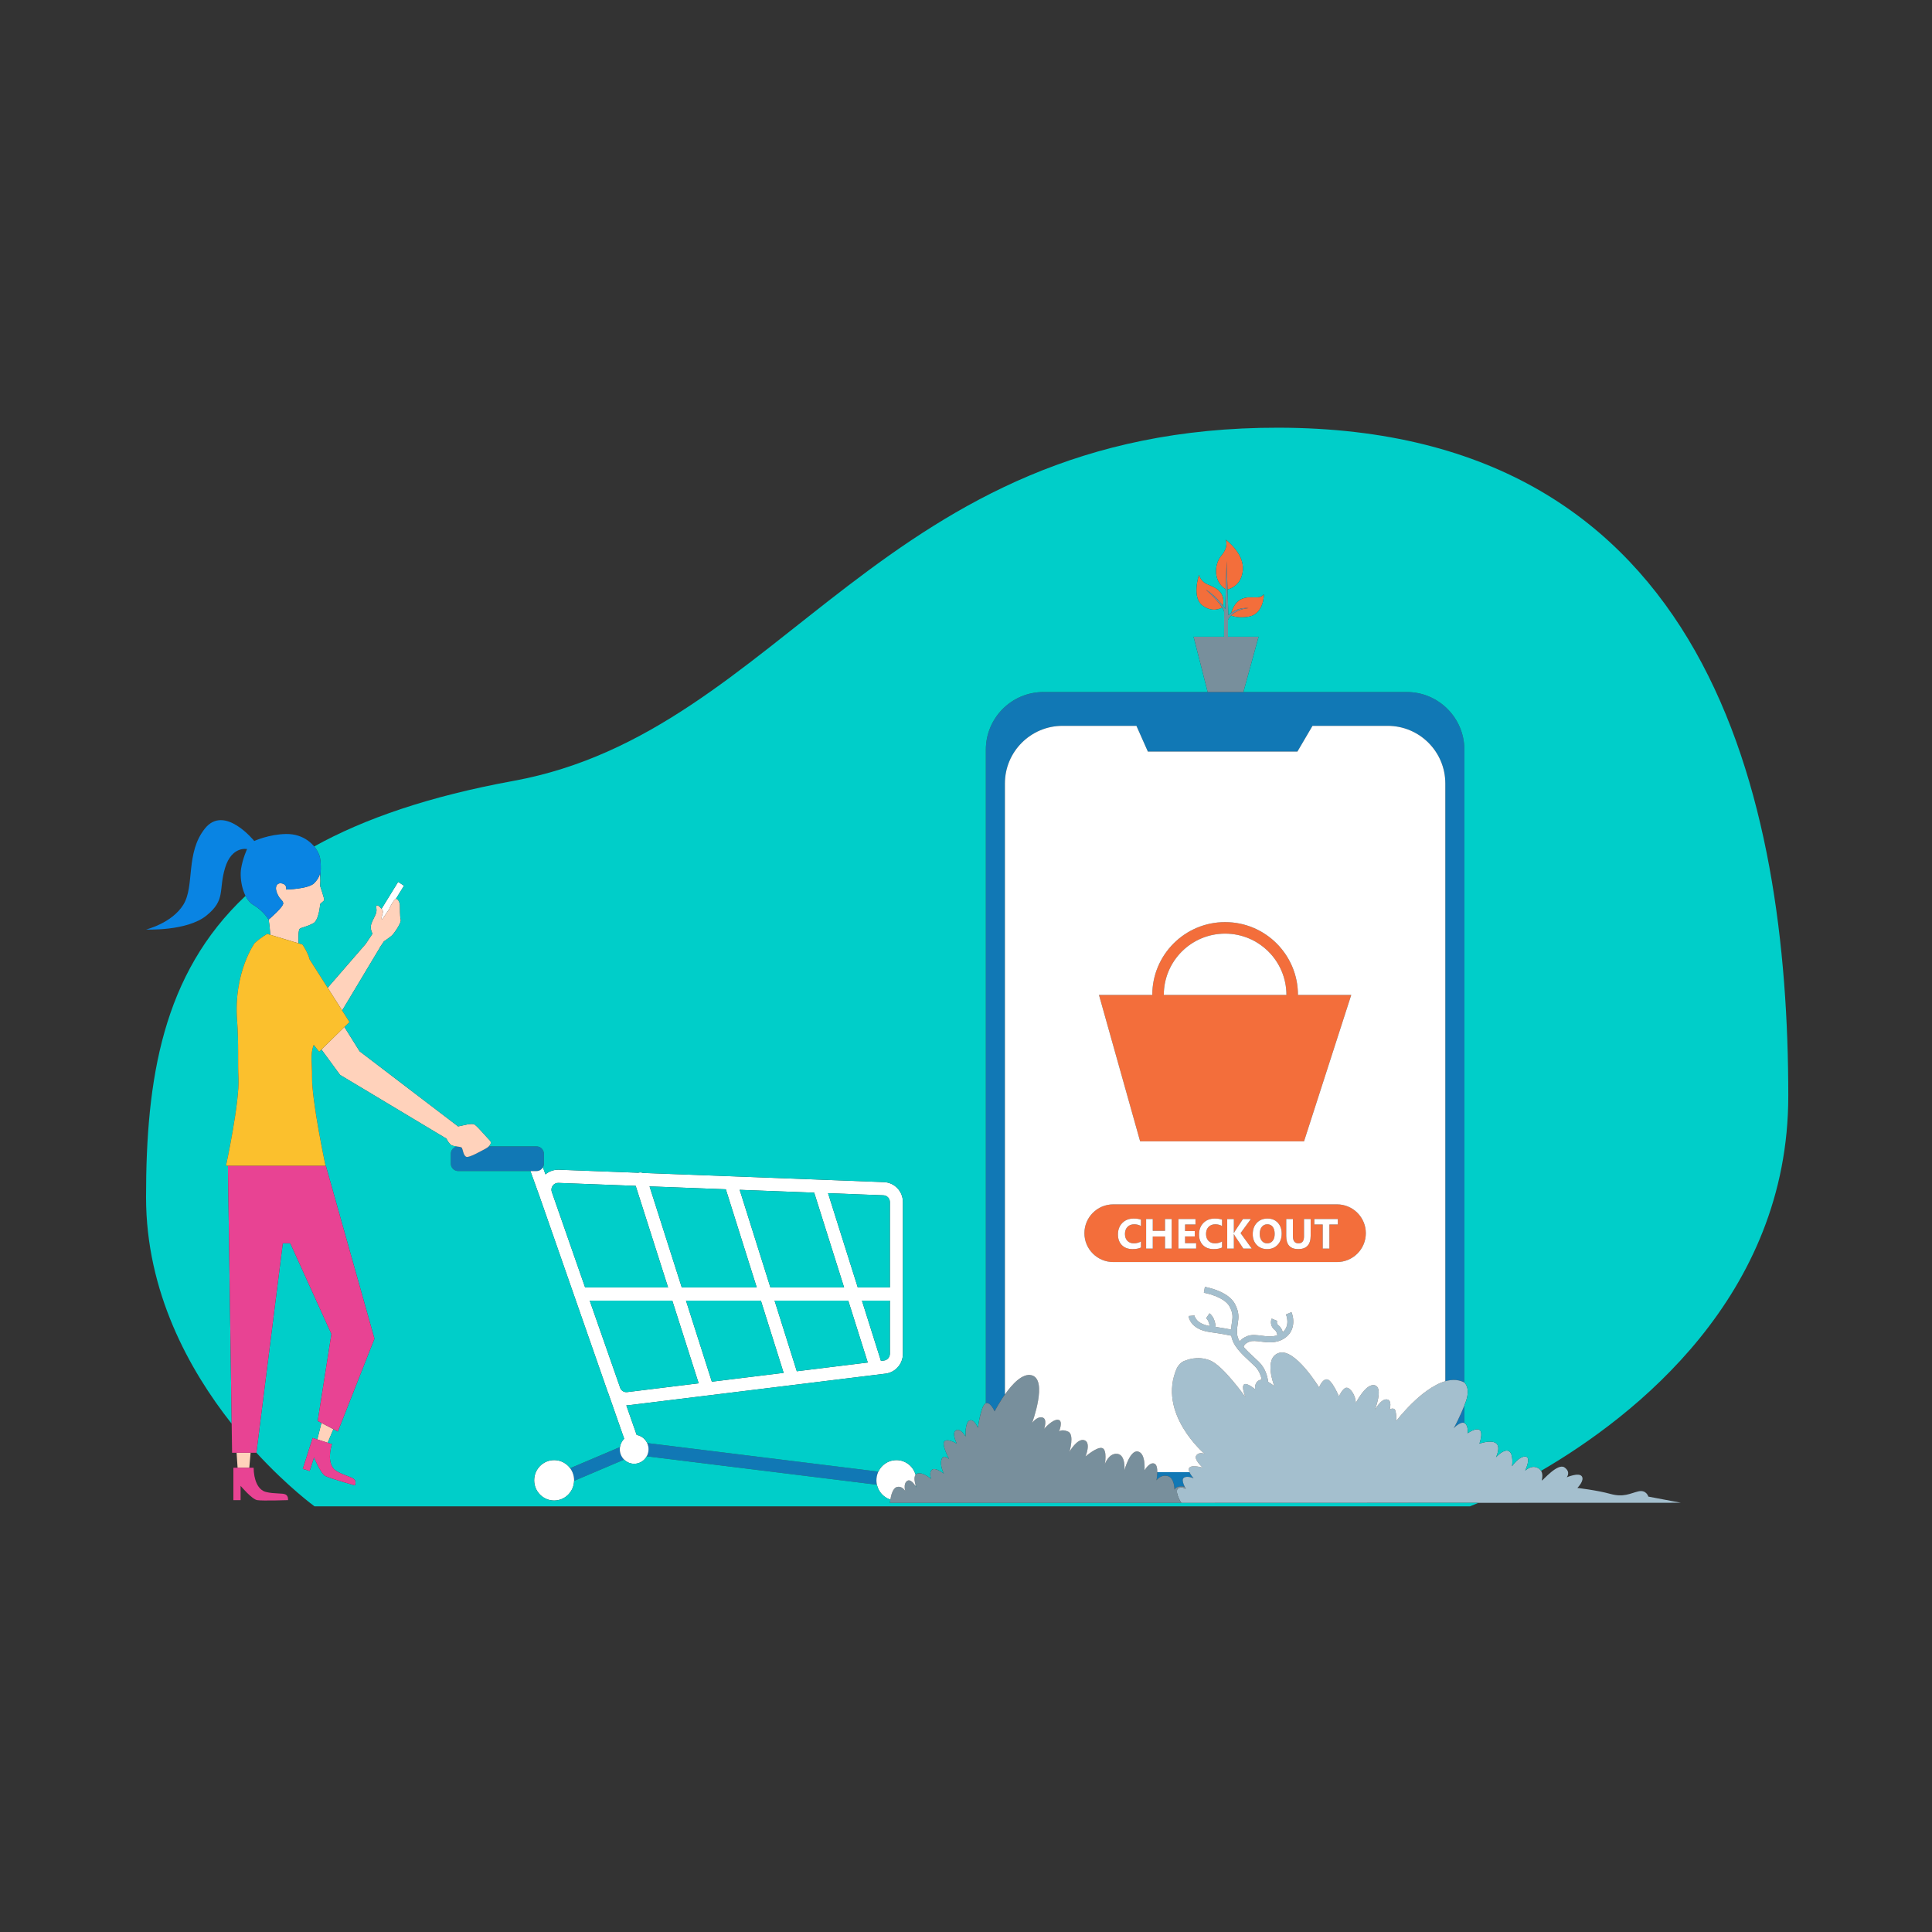 <svg version="1.1" id="Layer_1" xmlns="http://www.w3.org/2000/svg" xmlns:xlink="http://www.w3.org/1999/xlink" x="0px" y="0px" viewBox="0 0 595.28 595.28" enable-background="new 0 0 595.28 595.28" xml:space="preserve" width="595.28"  height="595.28" >
<rect x="0" y="0" width="595.28" height="595.28" fill="#333333" stroke="none"/>
<path id="color_x5F_10" fill="#1178B5" d="M191.339,448.32c0.23,0.535,0.56,1.014,0.966,1.416l-15.423,6.55
	c0.002-0.061,0.009-0.12,0.009-0.181c0-1.395-0.458-2.678-1.222-3.716l15.356-6.521c0,0,0,0,0,0
	c-0.014,0.098-0.027,0.197-0.035,0.297c-0.011,0.12-0.019,0.242-0.019,0.365c0,0.156,0.008,0.31,0.024,0.462
	c0.004,0.035,0.011,0.068,0.015,0.102c0.015,0.117,0.03,0.234,0.053,0.349c0.006,0.028,0.015,0.055,0.021,0.083
	c0.027,0.119,0.055,0.237,0.091,0.352c0.005,0.017,0.013,0.034,0.019,0.051c0.04,0.125,0.084,0.247,0.135,0.367
	C191.332,448.306,191.336,448.313,191.339,448.32z M165.299,353.213h-14.685c-0.272,0.259-0.618,0.509-1.045,0.735
	c-1.47,0.778-4.902,2.747-5.83,2.507s-1.12-2.17-1.395-2.73c-0.154-0.314-0.826-0.378-1.566-0.47
	c-1.072,0.195-1.887,1.14-1.887,2.283v2.966c0,1.284,1.028,2.324,2.295,2.324h24.112c1.267,0,2.295-1.041,2.295-2.324v-2.966
	C167.594,354.253,166.567,353.213,165.299,353.213z M199.409,444.629c0,0.001,0,0.001,0.001,0.002
	c0.061,0.132,0.115,0.269,0.164,0.408c0.012,0.035,0.023,0.071,0.034,0.107c0.034,0.107,0.065,0.215,0.091,0.325
	c0.011,0.045,0.021,0.091,0.031,0.137c0.022,0.107,0.04,0.216,0.054,0.326c0.006,0.045,0.013,0.088,0.018,0.133
	c0.016,0.153,0.026,0.307,0.026,0.465c0,0.181-0.014,0.359-0.034,0.534c-0.006,0.05-0.015,0.098-0.022,0.147
	c-0.02,0.131-0.044,0.259-0.075,0.386c-0.011,0.046-0.022,0.092-0.035,0.138c-0.04,0.147-0.088,0.291-0.142,0.431
	c-0.007,0.018-0.012,0.036-0.019,0.054c-0.068,0.169-0.145,0.332-0.232,0.489c0,0,0,0,0,0l70.928,8.761
	c-0.097-0.44-0.153-0.896-0.153-1.366c0-0.96,0.221-1.866,0.604-2.678L199.409,444.629z M381.94,463.083h51.49
	c0.31,0,0.618-0.008,0.924-0.024l-52.461,0.018C381.92,463.08,381.94,463.083,381.94,463.083z M433.43,213.224H321.525
	c-9.813,0-17.767,7.955-17.767,17.767v201.372c1.43-0.465,2.693,2.509,2.693,2.509s1.293-2.541,3.179-5.204V241.41
	c0-9.813,7.955-17.767,17.767-17.767h22.755l3.523,7.928h46.081l4.651-7.928h23.151c9.813,0,17.768,7.955,17.768,17.767v184.166
	c1.991-0.568,3.968-0.573,5.783,0.342c0,0,0.034,0.024,0.089,0.072V230.991C451.197,221.178,443.243,213.224,433.43,213.224z
	 M356.581,453.601c-0.013,1.274-0.254,2.52-0.254,2.52s1.091-1.766,3.325-1.351c2.234,0.416,2.234,4.208,2.234,4.208
	s0.416-1.091,2.338-0.987c0.292,0.016,0.566,0.075,0.83,0.16c-0.381-0.787-0.91-2.118-0.441-2.665c0.686-0.8,2.401-0.343,3.163,0
	c0,0-0.87-0.951-1.28-1.885H356.581z M451.197,438.467v-5.424c-1.641,4.143-3.29,7.022-3.29,7.022S449.969,437.887,451.197,438.467z
	"></path>
<path id="color_x5F_9" fill="#F36E3B" d="M369.417,177.141c0,0,0.543,1.746,2.004,2.581c1.709,0.977,6.407,1.772,5.388,6.931
	c-1.027-1.352-3.053-3.756-5.262-4.948c0,0,3.544,3.08,5.034,5.483c-0.569,0.347-2.974,1.562-5.952-0.515
	C367.038,184.168,369.417,177.141,369.417,177.141z M379.338,188.843c2.645-1.9,5.358-1.46,5.358-1.46
	c-2.786,0.214-4.457,1.352-5.38,2.29c0.559,0.213,2.605,0.871,5.443,0.34c4.782-0.895,4.669-6.944,4.669-6.944
	c-1.559,1.976-4.063,0.139-6.958,1.531C380.522,185.536,379.668,187.688,379.338,188.843z M377.687,181.584l0.247-8.73l0.285,8.783
	c1.044-0.259,4.304-1.423,4.724-5.903c0.501-5.344-5.302-9.477-5.302-9.477s1.043,2.051-1.211,4.759
	C373.688,174.313,374.17,179.533,377.687,181.584z M390.494,377.217c-0.719,0-1.29,0.27-1.713,0.809
	c-0.423,0.539-0.635,1.254-0.635,2.142c0,0.901,0.212,1.614,0.635,2.139c0.423,0.525,0.977,0.787,1.663,0.787
	c0.706,0,1.267-0.254,1.682-0.765c0.415-0.51,0.622-1.217,0.622-2.122c0-0.944-0.201-1.678-0.603-2.202
	C391.742,377.479,391.192,377.217,390.494,377.217z M420.834,379.971c0,4.907-3.978,8.884-8.884,8.884h-68.943
	c-4.907,0-8.884-3.978-8.884-8.884c0-4.907,3.978-8.884,8.884-8.884h68.943C416.856,371.087,420.834,375.064,420.834,379.971z
	 M351.552,375.789c-0.609-0.225-1.358-0.337-2.247-0.337c-1.434,0-2.601,0.453-3.5,1.358c-0.899,0.905-1.349,2.086-1.349,3.541
	c0,1.367,0.4,2.46,1.199,3.281c0.8,0.821,1.898,1.232,3.294,1.232c1.07,0,1.938-0.161,2.602-0.483v-1.872
	c-0.664,0.39-1.396,0.584-2.196,0.584c-0.837,0-1.504-0.261-1.999-0.784c-0.495-0.522-0.743-1.224-0.743-2.104
	c0-0.918,0.262-1.646,0.787-2.183c0.525-0.538,1.214-0.806,2.069-0.806c0.779,0,1.472,0.182,2.082,0.546V375.789z M361.015,375.605
	h-2.056v3.63h-3.77v-3.63h-2.05v9.101h2.05V381h3.77v3.706h2.056V375.605z M368.554,383.043h-3.408v-2.082h2.977v-1.663h-2.977
	v-2.024h3.199v-1.669h-5.249v9.101h5.458V383.043z M376.538,375.789c-0.609-0.225-1.358-0.337-2.247-0.337
	c-1.434,0-2.601,0.453-3.5,1.358c-0.899,0.905-1.349,2.086-1.349,3.541c0,1.367,0.4,2.46,1.199,3.281
	c0.8,0.821,1.898,1.232,3.294,1.232c1.07,0,1.938-0.161,2.602-0.483v-1.872c-0.664,0.39-1.396,0.584-2.196,0.584
	c-0.837,0-1.504-0.261-1.999-0.784c-0.495-0.522-0.743-1.224-0.743-2.104c0-0.918,0.262-1.646,0.787-2.183
	c0.525-0.538,1.214-0.806,2.069-0.806c0.779,0,1.472,0.182,2.082,0.546V375.789z M385.69,384.706l-3.446-4.76l3.173-4.341h-2.443
	l-2.513,3.796c-0.118,0.22-0.203,0.389-0.254,0.508h-0.032v-4.303h-2.05v9.101h2.05v-4.455h0.032
	c0.11,0.258,0.191,0.425,0.242,0.501l2.653,3.954H385.69z M394.905,380.092c0-1.392-0.401-2.513-1.203-3.364
	c-0.802-0.85-1.852-1.276-3.151-1.276c-1.375,0-2.479,0.444-3.313,1.333s-1.251,2.052-1.251,3.49c0,1.363,0.41,2.468,1.232,3.316
	c0.821,0.848,1.883,1.272,3.185,1.272c1.337,0,2.421-0.438,3.252-1.314C394.489,382.675,394.905,381.522,394.905,380.092z
	 M403.834,375.605h-2.05v5.357c0,1.422-0.565,2.132-1.694,2.132c-1.151,0-1.726-0.736-1.726-2.208v-5.28h-2.057v5.255
	c0,2.67,1.235,4.005,3.707,4.005c2.547,0,3.82-1.367,3.82-4.1V375.605z M412.205,375.605h-7.235v1.669h2.583v7.431h2.056v-7.431
	h2.595V375.605z M351.293,351.656l-12.677-45.096h16.417c0-12.396,10.049-22.444,22.444-22.444
	c12.395,0,22.444,10.049,22.444,22.444h16.417l-14.547,45.096H351.293z M358.584,306.56h37.787c0-10.435-8.459-18.894-18.894-18.894
	S358.584,296.125,358.584,306.56z"></path>
<path id="color_x5F_8" fill="#A4BFCE" d="M507.883,461.126c0,0-0.61-2.21-3.125-1.6c-2.515,0.61-4.496,1.905-8.611,0.762
	c-4.115-1.143-10.136-1.829-10.136-1.829s2.286-2.286,1.372-3.582s-4.649,0.305-4.649,0.305s1.372-1.6-0.686-3.048
	c-2.058-1.448-6.706,4.039-6.935,4.039c-0.229,0,0.914-2.591-1.143-3.81c-2.058-1.219-4.039,0.762-4.039,0.762s2.058-4.344,0-4.344
	c-2.058,0-4.039,2.972-4.039,2.972s0.533-3.81-0.991-4.649c-1.524-0.838-3.963,1.905-3.963,1.905s1.6-3.201,0-4.344
	c-1.6-1.143-5.106,0.152-5.106,0.152s1.296-3.582,0-4.268s-3.592,1.067-3.592,1.067s0.239-2.439-0.981-3.125
	c-1.219-0.686-3.353,1.573-3.353,1.573s1.905-3.325,3.658-7.974c1.753-4.649-0.457-6.173-0.457-6.173
	c-8.611-4.344-20.881,11.888-20.881,11.888s0.076-3.277-0.61-3.658c-0.686-0.381-1.448,0.152-1.448,0.152s0.914-2.972-0.914-3.125
	c-1.829-0.152-3.658,3.277-3.658,3.277s2.743-6.859,0-7.621c-2.743-0.762-5.868,5.487-5.868,5.487c0-2.515-1.829-4.953-2.972-4.725
	c-1.143,0.229-2.21,2.667-2.21,2.667s-2.21-5.258-3.734-5.258c-1.524,0-2.362,2.515-2.362,2.515s-7.392-12.193-12.346-10.669
	c-4.953,1.524-1.448,10.288-1.448,10.288s-0.86-0.767-1.913-1.356c-0.209-1.697-0.866-4.215-2.86-6.158
	c-0.502-0.489-1.03-0.979-1.562-1.471c-1.106-1.025-2.228-2.066-3.144-3.141c0.064-0.353,0.38-1.11,1.864-1.646
	c0.901-0.325,2.072-0.172,3.429,0.005c2.125,0.277,4.77,0.623,7.277-1.014c3.46-2.26,2.933-6.259,2.171-8.057l-1.684,0.714
	c0.062,0.146,1.398,3.4-1.002,5.447c-0.19-0.716-0.571-1.526-1.335-2.11c-0.678-0.519-0.447-1.232-0.394-1.369l-0.848-0.343
	l-0.843-0.355c-0.306,0.726-0.496,2.396,0.973,3.52c0.539,0.412,0.717,1.121,0.774,1.611c-1.59,0.568-3.243,0.354-4.854,0.144
	c-1.526-0.2-2.969-0.388-4.287,0.088c-1.258,0.454-2.006,1.081-2.449,1.696c-0.479-0.824-0.786-1.672-0.823-2.55
	c-0.049-1.19,0.091-2.108,0.227-2.996c0.264-1.725,0.514-3.356-0.863-6c-2.091-4.015-8.977-5.23-9.269-5.28l-0.308,1.803
	c0.063,0.011,6.283,1.113,7.954,4.322c1.101,2.114,0.923,3.273,0.678,4.878c-0.098,0.638-0.2,1.343-0.238,2.159
	c-0.914-0.194-2.434-0.482-4.76-0.829c-0.217-2.984-1.729-4.074-1.909-4.193l-1.025,1.514c0.039,0.028,0.839,0.637,1.071,2.4
	c-4.293-0.719-4.657-3.142-4.67-3.248l-1.82,0.18c0.015,0.166,0.441,4.086,6.576,4.938c3.678,0.511,5.697,0.919,6.598,1.124
	c0.468,3.09,3.118,5.549,5.688,7.931c0.52,0.482,1.037,0.961,1.529,1.44c1.292,1.259,1.891,2.869,2.167,4.185
	c-0.244-0.007-0.477,0.027-0.691,0.114c-1.677,0.686-1.372,2.82-1.372,2.82s-2.591-2.21-3.429-1.448s0.457,3.887,0.457,3.887
	s-6.782-9.602-10.822-11.279c-4.039-1.677-7.621,0-7.621,0c-1.6,0.305-2.658,2.286-2.658,2.286
	c-6.239,14.022,8.526,26.482,8.526,26.482s-1.638-0.762-2.553,0.457c-0.914,1.219,1.981,3.772,1.981,3.772s-3.277-0.953-4.115,0
	c-0.838,0.953,1.296,3.277,1.296,3.277c-0.762-0.343-2.477-0.8-3.163,0c-0.686,0.8,0.762,3.277,0.762,3.277
	c-1.524-0.991-2.591,0-2.591,0c-0.686,1.524,1.228,4.32,1.228,4.32l153.931-0.052L507.883,461.126z"></path>
<path id="color_x5F_7" fill="#788F9C" d="M387.792,196.191l-4.676,17.033h-11.021l-4.342-17.033h9.392l0.037-7.681
	c-0.543-2.38-5.636-6.805-5.636-6.805c3.173,1.712,5.97,5.928,5.97,5.928l0.418-14.778l0.543,16.699
	c2.881-2.714,6.22-2.171,6.22-2.171c-4.884,0.376-6.345,3.59-6.345,3.59v5.218H387.792z M362.784,458.763c0,0,1.067-0.991,2.591,0
	c0,0-0.145-0.248-0.321-0.612c-0.264-0.085-0.538-0.144-0.83-0.16c-1.922-0.104-2.338,0.987-2.338,0.987s0-3.793-2.234-4.208
	c-2.234-0.416-3.325,1.351-3.325,1.351s0.883-4.52-0.623-5.143c-1.507-0.623-3.065,2.078-3.065,2.078s0.468-5.299-2.026-5.819
	c-2.494-0.52-4.156,5.819-4.156,5.819s0.468-4.78-2.182-5.092c-2.65-0.312-3.845,3.169-3.845,3.169s0.779-4.364-0.779-4.936
	c-1.559-0.572-5.195,2.598-5.195,2.598s1.818-4.364-0.364-5.04c-2.182-0.675-4.572,3.585-4.572,3.585s1.611-5.351-0.416-6.234
	s-2.806,0-2.806,0s1.455-3.481-0.312-3.637c-1.767-0.156-4.271,2.806-4.271,2.806s1.154-3.221-0.612-3.533
	c-1.766-0.312-3.117,1.766-3.117,1.766s4.988-13.404-0.104-14.755c-5.092-1.351-11.43,11.118-11.43,11.118s-1.299-3.065-2.753-2.494
	c-1.455,0.572-2.39,7.533-2.39,7.533s-1.143-2.857-2.598-2.234c-1.455,0.623-1.195,4.936-1.195,4.936s-1.507-2.702-2.961-1.922
	c-1.455,0.779,0.26,4.156,0.26,4.156s-2.39-1.611-3.689-0.883c-1.299,0.727,1.299,5.611,1.299,5.611s-1.766-1.714-2.338,0.156
	c-0.571,1.87,0.727,4.312,0.727,4.312s-2.494-1.974-3.585-1.247c-1.091,0.727-0.364,2.857-0.364,2.857s-2.546-2.234-4.26-1.611
	s-0.26,4.26-0.26,4.26s-1.507-2.857-2.806-2.026c-1.299,0.831-0.623,3.117-0.623,3.117s-0.935-1.714-2.65-1.195
	c-1.714,0.52-2.078,4.884-2.078,4.884h89.824C364.011,463.083,362.098,460.287,362.784,458.763z M364.011,463.083h17.929
	c0,0-0.021-0.003-0.047-0.006L364.011,463.083z"></path>
<path id="color_x5F_6" fill="#FFFFFF" d="M122.665,271.734l1.818,1.163l-2.512,4.078c-0.021,0.008-0.041,0.013-0.062,0.025
	c-0.633,0.363-1.667,2.208-1.791,2.683c-0.124,0.475-2.446,3.665-2.446,3.665s-0.174-0.294-0.051-0.896
	c0.123-0.602,0.574-1.467,0.229-2.052c-0.069-0.117-0.169-0.253-0.282-0.392L122.665,271.734z M170.738,449.876
	c-3.398,0-6.153,2.79-6.153,6.231c0,3.441,2.755,6.231,6.153,6.231c3.398,0,6.153-2.79,6.153-6.231
	C176.891,452.665,174.136,449.876,170.738,449.876z M199.828,446.531c0,2.477-1.983,4.485-4.429,4.485
	c-2.446,0-4.429-2.008-4.429-4.485c0-1.265,0.519-2.406,1.352-3.221l-4.856-13.888c-0.076-0.169-0.147-0.341-0.209-0.519
	l-21.022-60.286c0-0.001,0-0.002-0.001-0.002l-2.804-7.787h1.869c0.85,0,1.591-0.47,1.988-1.166l0.784,2.178
	c1.141-0.965,2.606-1.483,4.129-1.429l24.455,0.931c0.009-0.003,0.018-0.007,0.027-0.01c0.479-0.157,0.973-0.12,1.402,0.065
	l74.267,2.829c3.283,0.125,5.854,2.829,5.854,6.156v46.743c0,3.111-2.3,5.74-5.35,6.115l-79.129,9.729
	c-0.249,0.031-0.497,0.045-0.742,0.046l3.183,9.105C198.247,442.488,199.828,444.32,199.828,446.531z M241.449,423.001
	l-7.007-22.253h-23.076l7.966,24.972L241.449,423.001z M267.376,419.814l-6.013-19.065H238.66l6.849,21.753L267.376,419.814z
	 M274.187,400.749h-8.607l5.856,18.566l0.935-0.115c1.035-0.127,1.816-1.02,1.816-2.076V400.749z M255.138,367.64l9.159,29.04h9.89
	v-26.3c0-1.129-0.873-2.048-1.987-2.09L255.138,367.64z M227.908,366.603l9.47,30.077h22.7l-9.211-29.202L227.908,366.603z
	 M200.137,365.545l9.931,31.135h23.093l-9.521-30.24L200.137,365.545z M180.282,396.68h25.564l-9.983-31.298l-23.814-0.907
	c-0.688-0.028-1.329,0.283-1.741,0.85c-0.412,0.567-0.515,1.273-0.284,1.936L180.282,396.68z M193.242,428.928l22.027-2.708
	l-8.125-25.471h-25.441l9.469,27.083C191.569,428.591,192.382,429.035,193.242,428.928z M377.478,287.666
	c-10.435,0-18.894,8.459-18.894,18.894h37.787C396.371,296.125,387.912,287.666,377.478,287.666z M282.109,454.397
	c-0.734-2.609-3.101-4.521-5.913-4.521c-3.398,0-6.153,2.79-6.153,6.231c0,2.781,1.8,5.134,4.283,5.936
	c0.224-1.325,0.764-3.487,1.939-3.843c1.715-0.52,2.65,1.195,2.65,1.195s-0.675-2.286,0.623-3.117
	c0.978-0.626,2.073,0.838,2.555,1.601c0.017-0.057,0.029-0.116,0.044-0.174C281.863,456.819,281.482,455.183,282.109,454.397z
	 M401.784,380.961c0,1.422-0.565,2.132-1.694,2.132c-1.151,0-1.726-0.736-1.726-2.208v-5.28h-2.057v5.255
	c0,2.67,1.235,4.005,3.707,4.005c2.547,0,3.82-1.367,3.82-4.1v-5.16h-2.05V380.961z M393.702,376.728
	c0.802,0.851,1.203,1.972,1.203,3.364c0,1.43-0.416,2.583-1.248,3.459c-0.831,0.875-1.915,1.314-3.252,1.314
	c-1.303,0-2.365-0.424-3.185-1.272c-0.821-0.849-1.232-1.954-1.232-3.316c0-1.438,0.417-2.602,1.251-3.49s1.937-1.333,3.313-1.333
	C391.85,375.453,392.9,375.878,393.702,376.728z M392.747,380.206c0-0.944-0.201-1.678-0.603-2.202
	c-0.402-0.525-0.952-0.787-1.65-0.787c-0.719,0-1.29,0.27-1.713,0.809c-0.423,0.539-0.635,1.254-0.635,2.142
	c0,0.901,0.212,1.614,0.635,2.139c0.423,0.525,0.977,0.787,1.663,0.787c0.706,0,1.267-0.254,1.682-0.765
	C392.539,381.819,392.747,381.112,392.747,380.206z M445.326,241.41v184.166c-7.455,2.126-15.098,12.23-15.098,12.23
	s0.076-3.277-0.61-3.658s-1.448,0.152-1.448,0.152s0.914-2.972-0.914-3.125c-1.829-0.152-3.658,3.277-3.658,3.277
	s2.744-6.859,0-7.621c-2.743-0.762-5.868,5.487-5.868,5.487c0-2.515-1.829-4.953-2.972-4.725c-1.143,0.229-2.21,2.667-2.21,2.667
	s-2.21-5.258-3.734-5.258s-2.362,2.515-2.362,2.515s-7.392-12.193-12.346-10.669c-4.954,1.524-1.448,10.288-1.448,10.288
	s-0.86-0.767-1.913-1.356c-0.209-1.697-0.866-4.215-2.86-6.158c-0.502-0.489-1.03-0.979-1.562-1.471
	c-1.106-1.025-2.228-2.066-3.144-3.141c0.064-0.353,0.379-1.11,1.864-1.646c0.901-0.325,2.072-0.172,3.429,0.005
	c2.125,0.277,4.77,0.623,7.277-1.014c3.46-2.26,2.933-6.259,2.171-8.057l-1.684,0.714c0.062,0.146,1.398,3.4-1.002,5.447
	c-0.19-0.717-0.571-1.526-1.335-2.11c-0.678-0.519-0.447-1.232-0.394-1.369l-0.848-0.343l-0.843-0.355
	c-0.306,0.726-0.496,2.396,0.973,3.52c0.539,0.413,0.717,1.121,0.774,1.611c-1.59,0.568-3.243,0.354-4.854,0.144
	c-1.526-0.2-2.969-0.388-4.287,0.088c-1.258,0.454-2.006,1.081-2.449,1.696c-0.479-0.824-0.786-1.672-0.823-2.55
	c-0.049-1.19,0.091-2.108,0.227-2.996c0.264-1.725,0.514-3.356-0.863-6c-2.091-4.015-8.977-5.23-9.269-5.28l-0.308,1.803
	c0.062,0.011,6.283,1.113,7.954,4.322c1.101,2.114,0.923,3.273,0.677,4.878c-0.098,0.638-0.2,1.343-0.238,2.159
	c-0.914-0.194-2.434-0.482-4.76-0.829c-0.217-2.984-1.729-4.074-1.909-4.193l-1.025,1.514c0.039,0.028,0.839,0.637,1.071,2.4
	c-4.293-0.719-4.657-3.142-4.67-3.248l-1.82,0.18c0.015,0.166,0.441,4.086,6.577,4.938c3.678,0.511,5.697,0.919,6.598,1.124
	c0.469,3.09,3.118,5.549,5.688,7.931c0.52,0.482,1.037,0.961,1.529,1.44c1.292,1.259,1.891,2.869,2.167,4.185
	c-0.244-0.007-0.477,0.027-0.691,0.114c-1.677,0.686-1.372,2.82-1.372,2.82s-2.591-2.21-3.429-1.448
	c-0.838,0.762,0.457,3.887,0.457,3.887s-6.782-9.602-10.821-11.279c-4.039-1.677-7.621,0-7.621,0
	c-1.6,0.305-2.658,2.286-2.658,2.286c-6.239,14.022,8.526,26.482,8.526,26.482s-1.638-0.762-2.553,0.457
	c-0.914,1.219,1.981,3.772,1.981,3.772s-3.277-0.953-4.115,0c-0.302,0.343-0.216,0.865,0.015,1.392h-9.914
	c0.012-1.152-0.162-2.327-0.878-2.623c-1.507-0.623-3.065,2.078-3.065,2.078s0.468-5.299-2.026-5.819
	c-2.494-0.52-4.156,5.819-4.156,5.819s0.468-4.78-2.182-5.092c-2.65-0.312-3.845,3.169-3.845,3.169s0.779-4.364-0.779-4.936
	c-1.559-0.572-5.195,2.598-5.195,2.598s1.818-4.364-0.364-5.04c-2.182-0.675-4.572,3.585-4.572,3.585s1.611-5.351-0.416-6.234
	s-2.806,0-2.806,0s1.455-3.481-0.312-3.637c-1.767-0.156-4.271,2.806-4.271,2.806s1.154-3.221-0.612-3.533
	c-1.766-0.312-3.117,1.766-3.117,1.766s4.988-13.404-0.104-14.755c-2.793-0.741-5.96,2.677-8.251,5.914V241.41
	c0-9.813,7.955-17.767,17.767-17.767h22.755l3.523,7.928h46.081l4.651-7.928h23.151C437.371,223.643,445.326,231.597,445.326,241.41
	z M338.616,306.56l12.677,45.096h50.499l14.547-45.096h-16.417c0-12.396-10.049-22.444-22.444-22.444
	c-12.396,0-22.444,10.049-22.444,22.444H338.616z M420.834,379.971c0-4.907-3.978-8.884-8.884-8.884h-68.943
	c-4.907,0-8.884,3.978-8.884,8.884c0,4.907,3.978,8.884,8.884,8.884h68.943C416.856,388.855,420.834,384.877,420.834,379.971z
	 M404.97,377.274h2.583v7.431h2.056v-7.431h2.595v-1.669h-7.235V377.274z M385.417,375.605h-2.443l-2.513,3.796
	c-0.118,0.22-0.203,0.389-0.254,0.508h-0.032v-4.303h-2.05v9.101h2.05v-4.455h0.032c0.11,0.258,0.191,0.425,0.242,0.501l2.653,3.954
	h2.589l-3.446-4.76L385.417,375.605z M370.791,376.811c-0.899,0.905-1.349,2.086-1.349,3.541c0,1.367,0.4,2.46,1.199,3.281
	c0.8,0.821,1.898,1.232,3.294,1.232c1.07,0,1.938-0.161,2.602-0.483v-1.872c-0.664,0.39-1.396,0.584-2.196,0.584
	c-0.837,0-1.504-0.261-1.999-0.784c-0.495-0.522-0.743-1.224-0.743-2.104c0-0.918,0.262-1.646,0.787-2.183
	c0.525-0.538,1.214-0.806,2.069-0.806c0.779,0,1.472,0.182,2.082,0.546v-1.973c-0.609-0.225-1.358-0.337-2.247-0.337
	C372.857,375.453,371.69,375.906,370.791,376.811z M345.806,376.811c-0.899,0.905-1.349,2.086-1.349,3.541
	c0,1.367,0.4,2.46,1.199,3.281c0.8,0.821,1.898,1.232,3.294,1.232c1.07,0,1.938-0.161,2.602-0.483v-1.872
	c-0.664,0.39-1.396,0.584-2.196,0.584c-0.837,0-1.504-0.261-1.999-0.784c-0.495-0.522-0.743-1.224-0.743-2.104
	c0-0.918,0.262-1.646,0.787-2.183c0.525-0.538,1.214-0.806,2.069-0.806c0.779,0,1.472,0.182,2.082,0.546v-1.973
	c-0.609-0.225-1.358-0.337-2.247-0.337C347.871,375.453,346.705,375.906,345.806,376.811z M358.959,379.235h-3.77v-3.63h-2.05v9.101
	h2.05V381h3.77v3.706h2.056v-9.101h-2.056V379.235z M365.146,380.961h2.977v-1.663h-2.977v-2.024h3.199v-1.669h-5.249v9.101h5.458
	v-1.663h-3.408V380.961z"></path>
<path id="color_x5F_5" fill="#FFD2BB" d="M98.647,278.645c-0.045,0.4-0.422,4.978-2.178,5.867c-2.442,1.237-3.378,1.156-4.09,1.645
	c-0.47,0.323-0.454,2.833-0.39,4.503l-8.721-2.634c-0.061-1.116-0.201-3.007-0.504-4.677l0.001,0.002c0,0,4.79-4.034,4.496-5.141
	c-0.295-1.106-1.033-0.885-1.918-3.07c-0.885-2.185,0.221-3.347,1.696-2.904c1.475,0.442,1.141,1.844,1.141,1.844
	s6.899-0.148,8.669-1.991c1.512-1.575,1.703-2.75,1.727-3.061c0.011,0.094,0.026,0.184,0.036,0.28l0.053,0.641
	c0.062,0.945,0.065,1.953-0.018,3.051c0,0,1.206,3.558,1.245,4.223C99.919,277.695,98.692,278.245,98.647,278.645z M73.205,452.241
	h3.601l0.411-4.626h-4.321L73.205,452.241z M117.065,291.94l-0.023-0.016l1.251-1.874c0,0,1.803-1.205,2.458-1.807
	c0.655-0.602,3.014-3.946,2.716-4.905c-0.298-0.959-0.185-3.748-0.241-4.496c-0.056-0.747-0.685-2.206-1.318-1.843
	c-0.633,0.363-1.667,2.208-1.791,2.683c-0.124,0.475-2.446,3.665-2.446,3.665s-0.174-0.294-0.051-0.896
	c0.123-0.602,0.574-1.467,0.229-2.052c-0.345-0.585-1.373-1.626-1.759-1.428c-0.386,0.199,0.049,0.933-0.127,1.994
	c-0.176,1.061-1.142,2.394-1.59,3.806c-0.448,1.412,0.395,2.925,0.395,2.925l-2.084,3.123l-11.727,13.525l4.464,7.008
	L117.065,291.94z M150.916,351.38c-0.761-0.727-3.567-4.096-4.63-4.848c-0.903-0.639-3.658,0.296-5.137,0.531l-30.352-23.15
	l-4.676-7.486l-7.083,6.942l5.733,7.817l32.786,19.651c0.302,0.623,0.882,1.65,1.573,2.019c1.018,0.543,2.943,0.309,3.217,0.869
	c0.274,0.56,0.467,2.49,1.395,2.73s4.359-1.729,5.83-2.507C151.04,353.17,151.676,352.106,150.916,351.38z M97.765,443.515
	l3.19,1.026l1.77-4.189l-3.688-1.933L97.765,443.515z"></path>
<path id="color_x5F_4" fill="#00CEC9" d="M369.111,447.99c0.364-0.216,0.764-0.264,1.115-0.239
	C369.876,447.726,369.475,447.775,369.111,447.99z M370.477,447.781c0.177,0.029,0.33,0.07,0.448,0.108
	C370.807,447.851,370.653,447.81,370.477,447.781z M365.299,419.211c0,0,1.693-0.792,4.064-0.743
	C366.992,418.419,365.299,419.211,365.299,419.211c-0.9,0.171-1.629,0.873-2.094,1.455
	C363.67,420.085,364.399,419.383,365.299,419.211z M369.588,451.973c0.05,0.01,0.099,0.02,0.147,0.029
	C369.687,451.992,369.638,451.982,369.588,451.973z M370.212,452.109c-0.095-0.023-0.205-0.049-0.327-0.075
	C370.006,452.06,370.116,452.086,370.212,452.109z M370.595,452.209c0,0-0.554-0.489-1.101-1.141
	C370.041,451.721,370.595,452.209,370.595,452.209c0,0-0.089-0.026-0.24-0.064C370.506,452.184,370.595,452.209,370.595,452.209z
	 M366.985,451.906c-0.047,0.015-0.092,0.032-0.136,0.05C366.893,451.938,366.938,451.921,366.985,451.906z M368.719,451.836
	c0.143,0.016,0.284,0.036,0.421,0.057C369.003,451.872,368.862,451.853,368.719,451.836z M362.641,421.498
	c0,0,0.202-0.379,0.564-0.831C362.843,421.118,362.641,421.498,362.641,421.498c-6.239,14.022,8.525,26.482,8.526,26.482l0,0
	C371.167,447.98,356.402,435.52,362.641,421.498z M383.741,430.49c0,0-0.392-0.555-1.04-1.416
	C383.349,429.935,383.741,430.49,383.741,430.49s-0.035-0.085-0.09-0.229C383.706,430.405,383.741,430.49,383.741,430.49z
	 M370.673,418.583c-0.209-0.032-0.414-0.057-0.616-0.075C370.259,418.526,370.465,418.551,370.673,418.583z M381.973,428.119
	c-0.164-0.212-0.337-0.434-0.518-0.663C381.636,427.686,381.809,427.907,381.973,428.119z M367.977,451.786
	c-0.057-0.001-0.115,0-0.171,0.001C367.862,451.786,367.919,451.786,367.977,451.786z M383.57,430.041
	c-0.012-0.035-0.025-0.071-0.039-0.109C383.545,429.97,383.558,430.007,383.57,430.041z M372.92,419.211
	c-0.738-0.306-1.461-0.5-2.15-0.613C371.459,418.711,372.181,418.905,372.92,419.211c0.379,0.157,0.781,0.384,1.2,0.666
	C373.701,419.595,373.298,419.369,372.92,419.211z M378.562,424.004c0.997,1.109,1.943,2.254,2.747,3.268
	C380.504,426.257,379.559,425.113,378.562,424.004z M378.562,424.004c-1.467-1.632-3.045-3.186-4.442-4.126
	C375.517,420.818,377.094,422.371,378.562,424.004z M364.501,455.68c-0.02,0.051-0.037,0.105-0.048,0.162
	C364.464,455.785,364.481,455.731,364.501,455.68z M364.723,457.387c-0.024-0.064-0.048-0.129-0.07-0.195
	C364.675,457.257,364.699,457.322,364.723,457.387z M364.747,457.45c0.03,0.076,0.06,0.152,0.091,0.225
	C364.807,457.601,364.776,457.526,364.747,457.45z M364.936,457.899c-0.024-0.054-0.048-0.109-0.073-0.165
	C364.887,457.79,364.912,457.845,364.936,457.899z M364.613,455.486c-0.038,0.045-0.068,0.096-0.093,0.151
	C364.545,455.583,364.575,455.531,364.613,455.486c0.3-0.35,0.797-0.459,1.325-0.443
	C365.41,455.027,364.913,455.136,364.613,455.486z M364.444,456.347c0.009,0.077,0.022,0.155,0.038,0.235
	C364.467,456.502,364.453,456.423,364.444,456.347z M365.37,458.755c-0.001-0.002-0.001-0.002-0.002-0.004
	C365.368,458.752,365.369,458.754,365.37,458.755z M364.544,456.841c-0.018-0.068-0.035-0.135-0.049-0.202
	C364.51,456.706,364.526,456.773,364.544,456.841z M364.558,456.892c0.023,0.081,0.048,0.162,0.075,0.242
	C364.606,457.054,364.581,456.973,364.558,456.892z M366.394,455.085c0.093,0.014,0.184,0.031,0.275,0.05
	C366.579,455.116,366.487,455.099,366.394,455.085z M367.762,455.471c0.008,0.009,0.014,0.015,0.014,0.015c0,0,0,0,0,0
	S367.77,455.48,367.762,455.471z M383.101,426.876c0.044-0.108,0.104-0.201,0.182-0.272c0.079-0.071,0.173-0.117,0.278-0.14
	c-0.106,0.023-0.2,0.069-0.278,0.14C383.205,426.675,383.145,426.767,383.101,426.876z M365.328,458.68
	c0.01,0.017,0.018,0.033,0.025,0.044C365.346,458.713,365.337,458.697,365.328,458.68z M367.308,455.307
	c-0.036-0.012-0.072-0.023-0.109-0.035C367.235,455.283,367.272,455.295,367.308,455.307z M365.267,458.569
	c0.011,0.021,0.022,0.04,0.031,0.058C365.289,458.609,365.278,458.589,365.267,458.569z M364.43,456.119
	c0.001,0.062,0.004,0.125,0.011,0.191C364.434,456.245,364.431,456.181,364.43,456.119z M365.174,458.391
	c0.022,0.043,0.043,0.083,0.062,0.119C365.217,458.474,365.196,458.434,365.174,458.391z M365.141,458.326
	c-0.019-0.038-0.039-0.078-0.059-0.119C365.102,458.248,365.121,458.288,365.141,458.326z M314.133,424.787
	c-0.025,0.018-0.05,0.036-0.075,0.054C314.083,424.823,314.108,424.804,314.133,424.787z M313.867,424.983
	c-0.023,0.017-0.046,0.035-0.069,0.053C313.821,425.018,313.844,425,313.867,424.983z M313.541,425.241
	c0.019-0.016,0.039-0.032,0.058-0.047C313.58,425.209,313.56,425.225,313.541,425.241z M430.035,435.02
	c0.012,0.054,0.022,0.111,0.033,0.168C430.057,435.13,430.046,435.074,430.035,435.02z M314.661,424.438
	c-0.023,0.014-0.046,0.029-0.07,0.044C314.614,424.467,314.637,424.452,314.661,424.438z M314.322,424.656
	c0.025-0.017,0.05-0.034,0.075-0.051C314.372,424.622,314.347,424.639,314.322,424.656z M428.871,434.027
	c0.231-0.035,0.494-0.02,0.747,0.121c0.129,0.071,0.23,0.245,0.311,0.479c-0.081-0.234-0.182-0.408-0.311-0.479
	C429.365,434.008,429.103,433.992,428.871,434.027z M313.043,425.672c-0.004,0.003-0.007,0.007-0.011,0.01
	C313.036,425.678,313.04,425.675,313.043,425.672z M313.285,425.457c0.014-0.012,0.028-0.024,0.041-0.035
	C313.313,425.433,313.299,425.445,313.285,425.457z M317.012,423.655c0.036-0.001,0.072-0.002,0.108-0.002
	C317.084,423.652,317.048,423.654,317.012,423.655z M316.079,423.8c-0.036,0.01-0.073,0.02-0.109,0.031
	C316.007,423.82,316.043,423.81,316.079,423.8z M315.45,424.025c0.027-0.012,0.055-0.022,0.082-0.034
	C315.505,424.003,315.478,424.013,315.45,424.025z M315.19,424.146c0.005-0.002,0.01-0.005,0.015-0.007
	C315.2,424.141,315.195,424.143,315.19,424.146z M315.811,423.885c-0.034,0.012-0.067,0.023-0.101,0.035
	C315.744,423.908,315.778,423.896,315.811,423.885z M316.751,423.67c0.037-0.004,0.074-0.007,0.111-0.01
	C316.825,423.663,316.788,423.667,316.751,423.67z M316.342,423.735c-0.037,0.008-0.074,0.016-0.112,0.025
	C316.268,423.751,316.305,423.743,316.342,423.735z M316.491,423.706c0.037-0.006,0.075-0.012,0.112-0.018
	C316.566,423.693,316.528,423.699,316.491,423.706z M396.843,417.155c-0.116-0.051-0.231-0.098-0.346-0.141
	C396.613,417.058,396.728,417.104,396.843,417.155z M388.776,425.118c-0.047-0.224-0.104-0.457-0.172-0.694
	C388.671,424.661,388.728,424.894,388.776,425.118c-0.061-0.002-0.121-0.001-0.181,0.003
	C388.654,425.117,388.714,425.116,388.776,425.118z M383.789,426.444c0.16,0.005,0.337,0.044,0.522,0.106
	C384.125,426.488,383.949,426.449,383.789,426.444z M390.08,423.045c0.28,0.745,0.46,1.468,0.572,2.113
	C390.539,424.512,390.36,423.789,390.08,423.045z M391.474,420.731c-0.001,0.02-0.003,0.039-0.004,0.059
	C391.471,420.77,391.473,420.751,391.474,420.731z M396.088,416.879c-0.687-0.195-1.354-0.223-1.982-0.03
	c-1.576,0.485-2.293,1.703-2.542,3.138c0.249-1.435,0.967-2.653,2.542-3.138C394.734,416.656,395.401,416.684,396.088,416.879z
	 M384.31,426.551c0.093,0.031,0.187,0.068,0.283,0.11C384.498,426.619,384.403,426.582,384.31,426.551z M388.085,425.232
	c-0.105,0.043-0.202,0.091-0.292,0.145C387.883,425.323,387.98,425.275,388.085,425.232c0.026-0.011,0.053-0.018,0.079-0.027
	C388.138,425.214,388.111,425.221,388.085,425.232z M387.652,425.475c-0.117,0.084-0.226,0.173-0.317,0.272
	C387.427,425.648,387.535,425.558,387.652,425.475z M423.598,426.832L423.598,426.832c-2.743-0.762-5.867,5.486-5.868,5.487
	c0,0,0,0,0,0C417.73,432.319,420.854,426.07,423.598,426.832z M428.204,434.278c-0.022,0.014-0.034,0.022-0.034,0.022l0,0
	C428.17,434.301,428.182,434.292,428.204,434.278z M425.795,431.711c-1.228,0.929-2.193,2.734-2.197,2.742c0,0,0,0.001,0,0.001
	S424.564,432.642,425.795,431.711z M428.204,434.278c0.033-0.021,0.09-0.054,0.164-0.09
	C428.294,434.224,428.238,434.258,428.204,434.278z M430.228,437.806L430.228,437.806c0,0,0.011-0.015,0.03-0.039
	C430.239,437.791,430.228,437.806,430.228,437.806z M408.813,425.003c-0.283,0-0.543,0.087-0.778,0.229
	C408.271,425.091,408.53,425.003,408.813,425.003c0.244,0,0.505,0.136,0.772,0.362C409.319,425.139,409.057,425.003,408.813,425.003
	z M413.493,428.625c-0.066,0.089-0.129,0.178-0.189,0.269C413.364,428.804,413.427,428.714,413.493,428.625z M413.168,429.104
	c-0.377,0.604-0.62,1.158-0.621,1.158l0,0C412.548,430.262,412.791,429.708,413.168,429.104z M416.609,428.84
	c-0.589-0.841-1.299-1.356-1.851-1.246c-0.286,0.057-0.567,0.252-0.828,0.513c0.261-0.261,0.542-0.456,0.828-0.513
	C415.309,427.484,416.02,427.999,416.609,428.84z M366.291,452.672c0.001-0.006,0.001-0.011,0.001-0.017
	C366.292,452.661,366.292,452.667,366.291,452.672z M392.032,408.974c0.059,0.095,0.124,0.188,0.198,0.28
	C392.157,409.162,392.091,409.069,392.032,408.974z M398.388,405.999c-0.026-0.166-0.056-0.327-0.09-0.482
	C398.333,405.672,398.363,405.833,398.388,405.999z M395.234,410.46C395.234,410.46,395.234,410.46,395.234,410.46
	c-0.047-0.179-0.107-0.364-0.181-0.55C395.127,410.095,395.186,410.28,395.234,410.46z M397.92,404.299
	c0.143,0.337,0.278,0.752,0.379,1.218C398.197,405.051,398.062,404.636,397.92,404.299L397.92,404.299z M396.658,407.023
	c-0.008-0.204-0.027-0.4-0.052-0.583C396.631,406.624,396.65,406.819,396.658,407.023z M392.619,411.662
	c0.032-0.006,0.064-0.012,0.095-0.018C392.683,411.65,392.651,411.656,392.619,411.662z M393.206,410.285
	c0.221,0.371,0.317,0.798,0.356,1.128C393.523,411.083,393.427,410.656,393.206,410.285z M396.308,405.205
	c0.085,0.241,0.221,0.684,0.297,1.235C396.53,405.889,396.393,405.445,396.308,405.205z M398.423,406.251
	c0.021,0.174,0.037,0.352,0.047,0.533C398.46,406.603,398.445,406.425,398.423,406.251z M393.899,408.349
	c-0.381-0.292-0.475-0.645-0.475-0.923C393.424,407.705,393.517,408.058,393.899,408.349c0.573,0.438,0.931,1.003,1.154,1.56
	C394.829,409.352,394.472,408.788,393.899,408.349z M384.539,413.575c0.151-0.073,0.318-0.143,0.504-0.21
	c0.338-0.122,0.714-0.176,1.123-0.188c-0.409,0.011-0.785,0.066-1.123,0.188C384.857,413.432,384.689,413.503,384.539,413.575z
	 M384.421,411.645c-1.258,0.454-2.006,1.081-2.449,1.696c-0.033-0.057-0.063-0.114-0.095-0.171c0.031,0.057,0.062,0.115,0.095,0.171
	C382.416,412.726,383.163,412.1,384.421,411.645c0.824-0.298,1.696-0.336,2.607-0.274
	C386.118,411.309,385.245,411.347,384.421,411.645z M381.376,407.794c-0.051,0.333-0.103,0.67-0.145,1.024
	C381.274,408.464,381.325,408.127,381.376,407.794c0.083-0.539,0.164-1.069,0.194-1.624
	C381.54,406.725,381.459,407.255,381.376,407.794z M389.314,411.634c-0.202-0.025-0.404-0.051-0.606-0.077
	c-0.572-0.075-1.133-0.148-1.68-0.186c0.547,0.037,1.107,0.111,1.68,0.186C388.91,411.583,389.111,411.61,389.314,411.634z
	 M392.166,406.43l0.491,0.207l0.848,0.343c-0.023,0.06-0.08,0.229-0.081,0.443c0.001-0.214,0.058-0.383,0.081-0.443l-0.848-0.343
	L392.166,406.43z M391.815,406.282c-0.223,0.529-0.381,1.56,0.117,2.516C391.433,407.843,391.592,406.812,391.815,406.282
	L391.815,406.282z M383.179,415.011c0.69,0.809,1.496,1.599,2.325,2.377C384.675,416.61,383.868,415.82,383.179,415.011
	c0.01-0.055,0.027-0.12,0.052-0.191C383.206,414.892,383.188,414.957,383.179,415.011z M98.032,270.548
	c-0.046,0.081-0.097,0.164-0.152,0.249C97.935,270.712,97.986,270.629,98.032,270.548z M97.402,271.461
	c-0.056,0.07-0.116,0.141-0.178,0.213C97.285,271.603,97.345,271.531,97.402,271.461z M455.505,463.052
	c-1.678,0.725-2.612,1.082-2.612,1.082H96.922c0,0-8.111-5.869-17.92-16.528l8.13-64.531h2.305l12.678,27.948l-4.221,26.795
	l1.143,0.599l-1.272,5.097l1.47,0.473l-2.907-0.927l-3.03,9.504l2.116,0.675l1.338-4.195c0,0,2.049,4.989,3.526,5.746
	c1.476,0.757,9.058,2.888,9.058,2.888s0.552-1.133-0.189-1.887c-0.741-0.754-3.277-1.181-5.53-2.581
	c-2.253-1.4-2.38-4.849-1.348-8.255l-1.311-0.418l1.768-4.185l-3.45-1.808l4.82,2.526l11.274-28.604l-14.983-53.304H70.229
	l1.151,79.511c-13.115-16.62-26.372-40.626-26.38-69.77c-0.01-36.269,5.014-68.773,30.653-92.864
	c0.602,1.191,1.394,2.184,2.39,2.763c3.17,1.843,4.722,4.547,4.724,4.55l0,0l-0.001-0.002c0.303,1.67,0.444,3.561,0.504,4.677
	l8.721,2.634c-0.064-1.67-0.08-4.18,0.39-4.503c0.711-0.489,1.647-0.408,4.09-1.645c1.756-0.889,2.133-5.467,2.178-5.867
	c0.044-0.4,1.272-0.951,1.245-1.422c-0.039-0.665-1.245-4.223-1.245-4.223c0.083-1.098,0.079-2.106,0.018-3.051l-0.053-0.641
	c-0.01-0.094-0.024-0.183-0.035-0.275c0.005-0.059,0.005-0.093,0.005-0.093l0.115,1.391c0,0,0.507-4.68-0.354-6.912
	c-0.344-0.89-0.862-1.782-1.542-2.607c15.526-8.629,35.565-15.488,61.377-20.203c83.393-15.231,113.282-109.026,235.714-108.829
	C526.845,131.994,550.997,246.406,551,337.701c0.002,61.673-47.248,98.638-76.167,115.486c-0.191-0.307-0.467-0.591-0.862-0.825
	c-2.058-1.219-4.039,0.762-4.039,0.762s2.058-4.344,0-4.344c-2.058,0-4.039,2.972-4.039,2.972s0.533-3.81-0.991-4.649
	s-3.963,1.905-3.963,1.905s1.6-3.201,0-4.344c-1.6-1.143-5.106,0.152-5.106,0.152s1.296-3.582,0-4.268s-3.592,1.067-3.592,1.067
	s0.239-2.439-0.981-3.125c-0.021-0.012-0.042-0.02-0.064-0.03v-5.419c0.123-0.311,0.246-0.628,0.368-0.952
	c1.538-4.078,0.026-5.751-0.368-6.101V230.991c0-9.813-7.955-17.767-17.767-17.767h-50.313l4.676-17.033h-9.441v-5.218
	c0,0,0.271-0.593,0.965-1.3c0.559,0.213,2.605,0.871,5.443,0.34c4.782-0.895,4.669-6.944,4.669-6.944
	c-1.559,1.976-4.063,0.139-6.958,1.531c-1.947,0.936-2.802,3.088-3.132,4.243c-0.289,0.208-0.578,0.443-0.862,0.711l-0.257-7.915
	c1.044-0.259,4.304-1.423,4.724-5.903c0.501-5.344-5.302-9.477-5.302-9.477s1.043,2.051-1.211,4.759
	c-2.743,3.295-2.261,8.515,1.256,10.567l0.247-8.73l-0.418,14.778c0,0-0.259-0.39-0.707-0.98c1.019-5.159-3.679-5.955-5.388-6.931
	c-1.461-0.835-2.004-2.581-2.004-2.581s-2.38,7.027,1.211,9.532c2.978,2.078,5.383,0.862,5.952,0.515
	c-1.07-1.727-3.202-3.803-4.316-4.835c1.422,1.316,4.503,4.335,4.918,6.156l-0.037,7.681h-9.392l4.342,17.033h-50.57
	c-9.813,0-17.767,7.955-17.767,17.767v201.368c-0.02,0.007-0.04,0.011-0.06,0.019c-1.455,0.572-2.39,7.533-2.39,7.533
	s-1.143-2.857-2.598-2.234c-1.455,0.623-1.195,4.936-1.195,4.936s-1.507-2.702-2.961-1.922c-1.455,0.779,0.26,4.156,0.26,4.156
	s-2.39-1.611-3.689-0.883c-1.299,0.727,1.299,5.611,1.299,5.611s-1.766-1.714-2.338,0.156c-0.571,1.87,0.727,4.312,0.727,4.312
	s-2.494-1.974-3.585-1.247c-1.091,0.727-0.364,2.857-0.364,2.857s-2.546-2.234-4.26-1.611c-0.21,0.076-0.372,0.198-0.495,0.353
	c-0.735-2.609-3.101-4.52-5.912-4.52c-2.451,0-4.567,1.452-5.556,3.552l-71.231-8.799c0,0,0,0.001,0,0.001
	c-0.603-1.298-1.802-2.256-3.242-2.512l-3.183-9.105c0.245,0,0.493-0.015,0.742-0.046l79.129-9.729
	c3.05-0.375,5.35-3.004,5.35-6.115V370.38c0-3.327-2.572-6.031-5.854-6.156l-74.267-2.829c-0.429-0.185-0.923-0.222-1.402-0.065
	c-0.009,0.003-0.018,0.007-0.027,0.01L172.2,360.41c-1.524-0.054-2.988,0.464-4.129,1.429l-0.784-2.178
	c0.194-0.341,0.307-0.736,0.307-1.159v-2.966c0-1.284-1.028-2.324-2.295-2.324h-14.676c0.666-0.632,0.832-1.317,0.293-1.833
	c-0.761-0.727-3.567-4.096-4.63-4.848c-0.903-0.639-3.658,0.296-5.137,0.531l-30.352-23.15l-4.676-7.486l-1.496,1.467l3.055-2.995
	l-12.261-19.249c-0.623-2.396-2.236-4.629-2.236-4.629l-10.844-3.275c0,0-1.869,1.035-3.875,2.828c0,0-6.541,9.067-5.409,23.832
	c0.538,7.011,0.177,13.287,0.42,17.655c0.413,7.438-3.837,27.1-3.837,27.1h30.67c0,0-4.299-19.984-4.161-27.559
	c0.071-3.927-0.676-6.43,0.52-9.663l1.685,2.104l0.687-0.673l5.733,7.817l32.786,19.651c0.302,0.623,0.882,1.65,1.573,2.019
	c0.51,0.272,1.249,0.349,1.893,0.429c-0.08-0.01-0.16-0.02-0.242-0.03c-1.072,0.195-1.887,1.14-1.887,2.282v2.966
	c0,1.284,1.028,2.324,2.295,2.324h22.243l2.804,7.787c0,0.001,0.001,0.002,0.001,0.002l21.022,60.286
	c0.062,0.178,0.133,0.35,0.209,0.519l4.856,13.888c-0.684,0.67-1.151,1.561-1.298,2.559v0l-15.35,6.519
	c-1.122-1.524-2.915-2.512-4.937-2.512c-3.398,0-6.153,2.79-6.153,6.231c0,3.441,2.755,6.231,6.153,6.231
	c3.339,0,6.055-2.694,6.148-6.052l15.419-6.548c0.798,0.79,1.889,1.279,3.094,1.279c1.664,0,3.113-0.931,3.869-2.305l70.928,8.761
	c0.479,2.164,2.066,3.904,4.13,4.57c-0.103,0.609-0.139,1.041-0.139,1.041h89.824h0l0,0h0.05h17.879h51.49
	c0.31,0,0.617-0.008,0.923-0.024L455.505,463.052z M100.957,304.345l4.464,7.008l11.644-19.413l-0.023-0.016l1.251-1.874
	c0,0,1.803-1.205,2.458-1.807c0.655-0.602,3.014-3.946,2.716-4.905c-0.298-0.959-0.185-3.748-0.241-4.496
	c-0.056-0.747-0.685-2.206-1.318-1.843c0.021-0.012,0.042-0.017,0.062-0.025l2.512-4.078l-1.818-1.163l-5.095,8.272
	c-0.452-0.559-1.17-1.193-1.479-1.034c-0.386,0.199,0.049,0.933-0.127,1.994c-0.176,1.061-1.142,2.394-1.59,3.806
	c-0.448,1.412,0.395,2.925,0.395,2.925l-2.084,3.123L100.957,304.345z M97.697,271.07c0.05-0.071,0.097-0.14,0.141-0.208
	C97.793,270.93,97.747,270.999,97.697,271.07z M97.632,271.16c-0.048,0.066-0.099,0.133-0.151,0.2
	C97.534,271.293,97.584,271.226,97.632,271.16z M97.142,271.771c-0.09,0.103-0.185,0.207-0.287,0.313
	C96.956,271.978,97.051,271.874,97.142,271.771z M88.181,274.081L88.181,274.081c0,0,0.072-0.309-0.002-0.682
	C88.253,273.772,88.181,274.081,88.181,274.081z M87.262,278.211c-0.258-0.968-0.855-0.92-1.593-2.356
	C86.407,277.291,87.004,277.243,87.262,278.211c0.009,0.035,0.013,0.073,0.013,0.113C87.275,278.284,87.271,278.246,87.262,278.211z
	 M362.932,460.978c0.404,1.12,1.079,2.105,1.079,2.105h0C364.011,463.083,363.337,462.097,362.932,460.978z M385.08,419.493
	c0.251,0.232,0.501,0.464,0.747,0.695C385.58,419.957,385.331,419.726,385.08,419.493c-0.724-0.671-1.452-1.348-2.137-2.043
	C383.628,418.146,384.356,418.823,385.08,419.493z M392.657,427.137L392.657,427.137c-0.001-0.001-0.337-0.3-0.845-0.668
	C392.321,426.837,392.657,427.137,392.657,427.137z M98.492,269.479c-0.011,0.041-0.024,0.083-0.038,0.128
	C98.469,269.562,98.481,269.519,98.492,269.479z M98.526,269.342c-0.007,0.03-0.014,0.06-0.022,0.094
	C98.512,269.403,98.519,269.372,98.526,269.342z M386.713,428.051L386.713,428.051c0,0-0.171-1.2,0.45-2.09
	C386.542,426.851,386.713,428.05,386.713,428.051z M98.288,270.045c-0.067,0.152-0.15,0.318-0.251,0.495
	C98.138,270.362,98.221,270.197,98.288,270.045z M381.582,405.835c0.002-0.119,0-0.24-0.004-0.363
	C381.583,405.594,381.584,405.715,381.582,405.835z M98.442,269.645c-0.017,0.05-0.035,0.103-0.055,0.158
	C98.407,269.748,98.426,269.696,98.442,269.645z M364.967,457.968c0.029,0.064,0.058,0.125,0.087,0.184c0,0.001,0,0.001,0.001,0.002
	C365.026,458.094,364.997,458.032,364.967,457.968z M98.293,270.034c0.03-0.069,0.057-0.135,0.082-0.199
	C98.35,269.899,98.323,269.965,98.293,270.034z M380.825,414.952c-0.078-0.113-0.152-0.227-0.225-0.342
	C380.673,414.725,380.747,414.839,380.825,414.952z M381.85,416.277c0.146,0.169,0.296,0.336,0.449,0.502
	C382.146,416.613,381.996,416.445,381.85,416.277z M386.608,420.933L386.608,420.933c0.485,0.472,0.872,0.994,1.181,1.53
	C387.48,421.927,387.093,421.405,386.608,420.933z M379.392,411.563C379.392,411.563,379.392,411.563,379.392,411.563
	c0.13,0.86,0.434,1.67,0.854,2.445C379.826,413.233,379.522,412.423,379.392,411.563z M388.197,423.276
	c-0.118-0.272-0.253-0.544-0.408-0.813C387.944,422.732,388.079,423.004,388.197,423.276z M377.811,411.239
	c0.194,0.036,0.372,0.071,0.537,0.103C378.183,411.31,378.005,411.276,377.811,411.239z M368.037,405.321L368.037,405.321
	c0.01,0.076,0.2,1.349,1.9,2.326C368.237,406.67,368.047,405.397,368.037,405.321z M377.071,411.104
	c0.045,0.008,0.089,0.016,0.133,0.024C377.16,411.12,377.116,411.112,377.071,411.104z M366.326,452.489
	c-0.001,0.004-0.003,0.007-0.004,0.011C366.323,452.497,366.325,452.493,366.326,452.489z M369.937,407.647
	c0.148,0.085,0.307,0.168,0.479,0.247C370.244,407.815,370.085,407.732,369.937,407.647z M378.991,409.606
	c0.121,0.025,0.234,0.048,0.339,0.07c0.001-0.014,0.002-0.026,0.003-0.04c-0.001,0.014-0.002,0.026-0.003,0.04
	C379.225,409.654,379.112,409.63,378.991,409.606z M364.43,456.065c0.002-0.071,0.007-0.139,0.018-0.204
	C364.437,455.926,364.432,455.995,364.43,456.065z M314.883,424.308c0.013-0.007,0.026-0.016,0.04-0.023
	C314.91,424.293,314.897,424.301,314.883,424.308z M387.317,419.081c-0.114-0.108-0.227-0.215-0.342-0.323
	C387.09,418.866,387.203,418.974,387.317,419.081z M392.824,413.481c0.059-0.01,0.118-0.021,0.177-0.032
	C392.942,413.461,392.883,413.472,392.824,413.481z M386.586,413.18c0.575,0.02,1.207,0.102,1.885,0.191
	c0.398,0.052,0.815,0.106,1.246,0.15c-0.431-0.043-0.847-0.098-1.246-0.15C387.793,413.282,387.161,413.199,386.586,413.18z
	 M391.525,413.601c-0.161,0.004-0.32,0.005-0.479,0.002C391.205,413.606,391.365,413.605,391.525,413.601z M366.377,452.365
	c0.006-0.011,0.011-0.022,0.017-0.032C366.388,452.343,366.382,452.354,366.377,452.365z M374.442,399.331
	c-0.378-0.148-0.749-0.279-1.099-0.392C373.694,399.052,374.064,399.183,374.442,399.331z M370.857,408.079
	c-0.155-0.059-0.303-0.121-0.441-0.185C370.554,407.958,370.703,408.019,370.857,408.079z M372.661,404.655
	C372.661,404.655,372.661,404.655,372.661,404.655l-0.607,0.897L372.661,404.655z M374.84,399.493
	c0.196,0.083,0.392,0.17,0.588,0.263C375.233,399.663,375.036,399.576,374.84,399.493z M375.876,399.978
	c0.099,0.051,0.197,0.104,0.295,0.158C376.073,400.082,375.975,400.029,375.876,399.978z M371.896,406.434
	c0.037,0.045,0.075,0.095,0.116,0.153C371.972,406.529,371.933,406.479,371.896,406.434z M373.344,398.939
	c-0.337-0.109-0.654-0.201-0.941-0.28C372.69,398.738,373.007,398.83,373.344,398.939z M372.707,408.569
	c-0.131-0.991-0.441-1.618-0.694-1.981C372.266,406.951,372.576,407.577,372.707,408.569c-0.154-0.026-0.302-0.054-0.446-0.084
	C372.405,408.514,372.553,408.543,372.707,408.569z M374.57,408.847c-0.216-2.96-1.704-4.056-1.903-4.189
	C372.866,404.792,374.355,405.887,374.57,408.847c1.018,0.152,1.881,0.292,2.607,0.419
	C376.451,409.14,375.588,408.999,374.57,408.847z M381.127,403.182c-0.154-0.432-0.355-0.892-0.614-1.388
	c-0.784-1.505-2.243-2.617-3.775-3.422c1.532,0.804,2.991,1.916,3.775,3.422C380.771,402.29,380.972,402.751,381.127,403.182z
	 M378.696,409.547c-0.111-0.022-0.227-0.045-0.35-0.068C378.469,409.502,378.585,409.525,378.696,409.547z M371.128,408.177
	c0.19,0.065,0.391,0.126,0.604,0.182C371.519,408.303,371.318,408.242,371.128,408.177z M371.228,396.612l0.017-0.097
	c0.137,0.023,1.723,0.303,3.584,1.007c-1.862-0.704-3.447-0.983-3.584-1.007L371.228,396.612z M379.637,407.057
	c-0.022,0.15-0.045,0.303-0.069,0.461c-0.062,0.407-0.125,0.845-0.173,1.318c0.048-0.473,0.111-0.911,0.173-1.318
	C379.593,407.36,379.616,407.207,379.637,407.057z M379.687,406.689c0.003-0.021,0.005-0.042,0.008-0.063
	C379.692,406.647,379.689,406.668,379.687,406.689z M374.828,397.521c0.621,0.235,1.272,0.516,1.91,0.852
	C376.1,398.038,375.449,397.756,374.828,397.521z M390.152,413.559c0.283,0.022,0.572,0.037,0.865,0.043
	C390.724,413.597,390.436,413.581,390.152,413.559z M275.648,458.597c0.009-0.01,0.018-0.02,0.028-0.029
	C275.666,458.577,275.657,458.587,275.648,458.597z M275.885,458.393c-0.015,0.011-0.03,0.02-0.045,0.032
	C275.855,458.414,275.87,458.404,275.885,458.393z M270.083,455.406c0.001-0.01,0.002-0.019,0.004-0.029
	C270.086,455.387,270.084,455.396,270.083,455.406z M270.078,456.731c0.007,0.064,0.015,0.128,0.023,0.191
	C270.093,456.858,270.084,456.795,270.078,456.731z M276.074,458.278c-0.018,0.009-0.035,0.019-0.053,0.029
	C276.039,458.297,276.057,458.287,276.074,458.278z M279.909,456.135c0.001,0,0.003,0,0.004,0
	C279.912,456.135,279.91,456.135,279.909,456.135z M279.703,456.194c0.014-0.006,0.027-0.011,0.041-0.016
	C279.731,456.183,279.717,456.188,279.703,456.194z M270.044,456.106c0,0.146,0.007,0.29,0.017,0.434
	C270.051,456.397,270.044,456.252,270.044,456.106z M270.053,455.76c0.001-0.02,0.003-0.04,0.005-0.061
	C270.057,455.72,270.055,455.74,270.053,455.76z M272.371,419.2c1.035-0.127,1.816-1.02,1.816-2.076v-16.375h-8.607l5.856,18.566
	L272.371,419.2z M211.367,400.749l7.966,24.972l22.117-2.719l-7.007-22.253H211.367z M274.187,370.38
	c0-1.129-0.873-2.048-1.987-2.09l-17.062-0.65l9.159,29.04h9.89V370.38z M267.376,419.814l-6.013-19.065H238.66l6.849,21.754
	L267.376,419.814z M199.269,448.71C199.269,448.71,199.269,448.71,199.269,448.71C199.269,448.71,199.269,448.71,199.269,448.71
	C199.269,448.71,199.269,448.71,199.269,448.71z M199.697,447.599c-0.004,0.016-0.008,0.032-0.012,0.048
	C199.688,447.631,199.693,447.615,199.697,447.599C199.697,447.598,199.697,447.599,199.697,447.599z M199.81,446.891
	c0.01-0.119,0.018-0.238,0.018-0.36C199.828,446.653,199.819,446.772,199.81,446.891z M280.118,456.13
	c-0.014-0.001-0.028-0.002-0.043-0.002C280.089,456.129,280.104,456.129,280.118,456.13z M282.137,457.704
	c-0.015,0.058-0.027,0.116-0.044,0.173c0.158,0.251,0.251,0.426,0.251,0.426S282.25,458.066,282.137,457.704z M281.771,455.771
	c0,0.007,0,0.013,0.001,0.02C281.772,455.784,281.772,455.778,281.771,455.771z M227.908,366.603l9.47,30.077h22.7l-9.211-29.202
	L227.908,366.603z M280.29,456.158c-0.003-0.001-0.006-0.002-0.009-0.003C280.284,456.156,280.287,456.158,280.29,456.158z
	 M281.841,456.467c0.001,0.008,0.003,0.016,0.004,0.024C281.844,456.483,281.842,456.475,281.841,456.467z M281.774,457.409
	c-0.008-0.011-0.016-0.022-0.024-0.033C281.758,457.387,281.766,457.398,281.774,457.409z M281.885,456.714
	c-0.002-0.008-0.003-0.016-0.005-0.024C281.882,456.697,281.883,456.706,281.885,456.714z M281.854,454.923
	c0.001-0.004,0.003-0.009,0.004-0.013C281.857,454.915,281.855,454.919,281.854,454.923z M282.032,457.339
	c0,0.001,0,0.001,0.001,0.002C282.032,457.341,282.032,457.34,282.032,457.339z M281.989,457.717
	c0.004,0.006,0.008,0.012,0.012,0.019C281.998,457.73,281.993,457.724,281.989,457.717z M280.661,456.315
	c-0.005-0.003-0.009-0.006-0.014-0.009C280.652,456.309,280.656,456.312,280.661,456.315z M281.015,456.568
	c-0.005-0.004-0.01-0.009-0.015-0.014C281.004,456.559,281.009,456.564,281.015,456.568z M281.636,457.227
	c-0.003-0.004-0.006-0.008-0.009-0.012C281.63,457.22,281.633,457.223,281.636,457.227z M280.489,456.228
	c-0.014-0.006-0.029-0.012-0.043-0.018C280.46,456.216,280.475,456.222,280.489,456.228z M280.849,456.438
	c-0.014-0.01-0.028-0.02-0.042-0.03C280.821,456.418,280.835,456.428,280.849,456.438z M281.5,457.062
	c-0.011-0.013-0.022-0.026-0.033-0.039C281.478,457.036,281.489,457.049,281.5,457.062z M281.149,456.689
	c0.013,0.013,0.026,0.025,0.04,0.038C281.176,456.714,281.163,456.702,281.149,456.689z M281.328,456.868
	c0.005,0.005,0.009,0.01,0.014,0.016C281.338,456.879,281.333,456.874,281.328,456.868z M281.916,454.738
	c0.002-0.005,0.004-0.011,0.006-0.016C281.92,454.727,281.918,454.733,281.916,454.738z M275.52,458.74
	c-0.015,0.018-0.029,0.036-0.044,0.055C275.491,458.776,275.505,458.758,275.52,458.74z M275.362,458.952
	c-0.009,0.014-0.019,0.027-0.028,0.041C275.343,458.979,275.353,458.966,275.362,458.952z M200.137,365.545l9.931,31.135h23.093
	l-9.521-30.24L200.137,365.545z M275.173,459.264c0.01-0.019,0.02-0.039,0.031-0.057
	C275.194,459.226,275.184,459.245,275.173,459.264z M191.53,448.711C191.53,448.711,191.53,448.711,191.53,448.711
	C191.53,448.711,191.53,448.711,191.53,448.711z M191.339,448.32c-0.001-0.002-0.002-0.004-0.003-0.007
	C191.337,448.316,191.339,448.319,191.339,448.32C191.34,448.321,191.339,448.321,191.339,448.32z M191.178,447.887
	c-0.001-0.002-0.002-0.004-0.002-0.007c0,0,0,0,0,0C191.176,447.882,191.177,447.884,191.178,447.887z M275.047,459.514
	c0.011-0.023,0.022-0.046,0.033-0.069C275.069,459.468,275.058,459.491,275.047,459.514z M176.872,455.636
	c-0.002-0.027-0.004-0.054-0.006-0.081C176.868,455.582,176.87,455.609,176.872,455.636z M274.427,461.506
	c-0.001,0.007-0.003,0.013-0.004,0.02C274.424,461.519,274.426,461.513,274.427,461.506z M274.494,461.201
	c-0.003,0.011-0.005,0.023-0.008,0.034C274.488,461.224,274.491,461.213,274.494,461.201z M274.566,460.904
	c-0.005,0.021-0.011,0.043-0.016,0.064C274.555,460.947,274.561,460.926,274.566,460.904z M274.376,461.767
	c-0.002,0.011-0.004,0.022-0.006,0.033C274.371,461.789,274.374,461.778,274.376,461.767z M274.838,460.019
	c-0.008,0.023-0.016,0.046-0.025,0.069C274.822,460.065,274.83,460.042,274.838,460.019z M274.938,459.76
	c0.002-0.005,0.004-0.01,0.007-0.015C274.943,459.75,274.94,459.755,274.938,459.76z M274.721,460.361
	c0.007-0.021,0.014-0.042,0.021-0.064C274.735,460.319,274.728,460.34,274.721,460.361z M274.635,460.651
	c0.002-0.006,0.003-0.012,0.005-0.019C274.638,460.638,274.636,460.644,274.635,460.651z M176.804,455.069
	c0.001,0.008,0.003,0.015,0.004,0.023C176.807,455.084,176.806,455.076,176.804,455.069z M165.937,360.734
	c-0.023,0.007-0.046,0.012-0.069,0.018C165.891,360.746,165.915,360.741,165.937,360.734z M166.487,360.489
	c-0.014,0.009-0.028,0.017-0.042,0.026C166.46,360.506,166.473,360.497,166.487,360.489z M166.692,360.347
	c0.008-0.006,0.016-0.012,0.023-0.018C166.708,360.335,166.7,360.341,166.692,360.347z M165.582,360.807
	c0.027-0.003,0.053-0.008,0.079-0.012C165.635,360.799,165.609,360.804,165.582,360.807z M149.876,353.773
	c-0.001,0.001-0.002,0.001-0.002,0.002C149.875,353.774,149.875,353.773,149.876,353.773z M172.049,364.475
	c-0.688-0.028-1.329,0.283-1.741,0.85c-0.412,0.567-0.515,1.273-0.284,1.936l10.258,29.418h25.564l-9.983-31.298L172.049,364.475z
	 M167.128,359.903c-0.003,0.005-0.007,0.009-0.01,0.014C167.121,359.912,167.125,359.908,167.128,359.903z M193.242,428.928
	l22.027-2.708l-8.125-25.471h-25.441l9.469,27.083C191.569,428.591,192.382,429.035,193.242,428.928z M142.23,353.595
	c-0.024-0.019-0.049-0.038-0.079-0.055C142.181,353.557,142.206,353.575,142.23,353.595z M141.516,353.354
	c-0.047-0.008-0.095-0.015-0.144-0.022C141.421,353.339,141.469,353.346,141.516,353.354z M141.733,353.396
	c-0.04-0.009-0.082-0.018-0.125-0.026C141.651,353.379,141.693,353.387,141.733,353.396z M141.109,353.296
	c0.057,0.007,0.115,0.015,0.17,0.022C141.223,353.31,141.166,353.303,141.109,353.296z M142.268,353.623
	c0.032,0.031,0.059,0.064,0.077,0.101C142.327,353.687,142.3,353.654,142.268,353.623z M190.971,446.531
	c0-0.124,0.009-0.245,0.019-0.366c0,0,0,0,0,0.001C190.978,446.286,190.971,446.408,190.971,446.531z M142.094,353.512
	c-0.03-0.014-0.06-0.028-0.094-0.04C142.034,353.484,142.064,353.498,142.094,353.512z M141.927,353.448
	c-0.035-0.011-0.071-0.022-0.11-0.031C141.856,353.426,141.892,353.437,141.927,353.448z M381.657,188.097
	c0.108-0.046,0.219-0.091,0.334-0.134C381.876,188.006,381.765,188.051,381.657,188.097z M384.524,187.362
	c-0.009-0.001-0.019-0.002-0.029-0.003C384.504,187.361,384.514,187.361,384.524,187.362z M384.59,187.369
	c-0.008-0.001-0.016-0.002-0.024-0.003C384.574,187.367,384.582,187.368,384.59,187.369z M384.643,187.375
	c-0.007-0.001-0.013-0.002-0.021-0.003C384.63,187.374,384.636,187.374,384.643,187.375z M384.679,187.38
	c-0.005-0.001-0.009-0.001-0.016-0.002C384.669,187.379,384.674,187.379,384.679,187.38z M384.234,187.344c-0.005,0-0.01,0-0.015,0
	C384.224,187.343,384.229,187.343,384.234,187.344z M384.688,187.381c0.005,0.001,0.008,0.001,0.008,0.001
	S384.693,187.382,384.688,187.381z M384.344,187.349c-0.009-0.001-0.018-0.001-0.027-0.001
	C384.326,187.348,384.336,187.348,384.344,187.349z M384.441,187.355c-0.01-0.001-0.02-0.001-0.03-0.002
	C384.421,187.354,384.432,187.355,384.441,187.355z M384.215,187.43c0.157-0.019,0.317-0.035,0.481-0.048
	C384.532,187.395,384.372,187.412,384.215,187.43z M380.547,188.125c0.012-0.006,0.025-0.012,0.037-0.018
	C380.572,188.113,380.56,188.119,380.547,188.125z M447.908,440.064L447.908,440.064c0,0,0.016-0.016,0.043-0.044
	C447.924,440.048,447.908,440.064,447.908,440.064z M381.53,187.731c-0.003,0.001-0.005,0.002-0.008,0.003
	C381.525,187.733,381.528,187.732,381.53,187.731z M381.281,187.817c0.01-0.004,0.021-0.007,0.031-0.011
	C381.301,187.81,381.291,187.813,381.281,187.817z M380.791,188.014c0.014-0.006,0.029-0.013,0.043-0.019
	C380.819,188.001,380.805,188.007,380.791,188.014z M383.756,187.496c0.1-0.017,0.204-0.031,0.308-0.045
	C383.96,187.465,383.857,187.48,383.756,187.496z M379.911,189.136c-0.226,0.181-0.423,0.362-0.594,0.536
	C379.489,189.498,379.686,189.317,379.911,189.136z M380.314,188.242c0.006-0.003,0.012-0.006,0.018-0.009
	C380.326,188.236,380.32,188.239,380.314,188.242z M381.077,187.894c-0.013,0.005-0.027,0.011-0.04,0.016
	C381.05,187.905,381.063,187.9,381.077,187.894z M356.281,451.598c0.008,0.017,0.016,0.034,0.023,0.051
	C356.297,451.632,356.289,451.615,356.281,451.598z M356.058,451.24c-0.018-0.021-0.038-0.039-0.057-0.059
	C356.02,451.2,356.04,451.219,356.058,451.24z M356.152,451.363c-0.014-0.021-0.029-0.04-0.044-0.06
	C356.122,451.323,356.137,451.342,356.152,451.363z M451.109,425.918c-0.125-0.063-0.25-0.12-0.376-0.175
	C450.859,425.797,450.984,425.855,451.109,425.918z M356.366,451.809c-0.005-0.013-0.009-0.026-0.014-0.039
	C356.356,451.783,356.361,451.796,356.366,451.809z M317.375,423.665c-0.034-0.003-0.067-0.004-0.101-0.006
	C317.308,423.661,317.342,423.662,317.375,423.665z M355.877,451.077c0.026,0.018,0.051,0.036,0.075,0.057
	C355.929,451.113,355.903,451.095,355.877,451.077z M355.703,450.978c0.046,0.019,0.089,0.042,0.131,0.068
	C355.793,451.02,355.749,450.997,355.703,450.978z M356.2,451.442c0.011,0.019,0.023,0.038,0.033,0.057
	C356.223,451.48,356.211,451.461,356.2,451.442z M449.779,425.415c-0.054-0.014-0.108-0.027-0.161-0.04
	C449.672,425.388,449.725,425.401,449.779,425.415z M449.308,425.309c0.023,0.004,0.046,0.008,0.07,0.013
	C449.354,425.317,449.331,425.313,449.308,425.309z M450.182,425.535c-0.067-0.022-0.134-0.043-0.201-0.063
	C450.048,425.492,450.115,425.513,450.182,425.535z M356.417,451.977c-0.002-0.008-0.004-0.015-0.006-0.023
	C356.413,451.962,356.415,451.97,356.417,451.977z M450.596,425.688c-0.08-0.032-0.16-0.064-0.24-0.093
	C450.436,425.624,450.516,425.655,450.596,425.688z M362.784,458.763L362.784,458.763c0,0,1.067-0.991,2.591,0l0,0
	C363.851,457.773,362.784,458.763,362.784,458.763z M392.601,463.073l-13.782,0.005l3.074-0.001L392.601,463.073z M430.326,437.679
	c-0.006,0.008-0.012,0.015-0.017,0.022C430.314,437.694,430.32,437.686,430.326,437.679z M372.824,182.535
	c-0.027-0.02-0.054-0.041-0.081-0.061C372.77,182.493,372.797,182.514,372.824,182.535z M374.671,184.171
	c-0.022-0.022-0.043-0.045-0.065-0.067C374.627,184.126,374.649,184.148,374.671,184.171z M376.132,185.798
	c0-0.001-0.001-0.001-0.001-0.002C376.131,185.797,376.131,185.797,376.132,185.798z M382.806,187.429
	c0.005-0.001,0.01-0.002,0.015-0.002C382.816,187.427,382.811,187.428,382.806,187.429z M374.996,184.508
	c-0.028-0.03-0.056-0.06-0.085-0.089C374.94,184.449,374.968,184.478,374.996,184.508z M373.545,183.114
	c-0.012-0.01-0.024-0.02-0.036-0.03C373.521,183.094,373.533,183.104,373.545,183.114z M375.282,184.816
	c-0.012-0.013-0.024-0.026-0.036-0.039C375.258,184.79,375.27,184.803,375.282,184.816z M375.831,185.44
	c0.017,0.02,0.034,0.04,0.051,0.059C375.865,185.479,375.848,185.459,375.831,185.44z M375.555,185.121
	c0.021,0.024,0.042,0.048,0.064,0.073C375.597,185.169,375.576,185.145,375.555,185.121z M374.301,183.804
	c-0.028-0.027-0.057-0.054-0.086-0.081C374.244,183.75,374.272,183.777,374.301,183.804z M371.619,181.769
	c-0.009-0.008-0.017-0.015-0.025-0.022C371.601,181.753,371.61,181.761,371.619,181.769z M373.203,182.83
	c-0.034-0.028-0.069-0.055-0.103-0.082C373.135,182.775,373.169,182.802,373.203,182.83z M371.569,181.725
	c-0.014-0.012-0.023-0.02-0.023-0.02S371.555,181.713,371.569,181.725z M371.718,181.857c0.125,0.111,0.311,0.28,0.543,0.494
	C372.03,182.137,371.843,181.968,371.718,181.857z M371.648,181.795c0.014,0.012,0.028,0.024,0.044,0.039
	C371.676,181.819,371.661,181.806,371.648,181.795z M371.915,181.917c0.035,0.021,0.069,0.043,0.104,0.064
	C371.984,181.96,371.95,181.938,371.915,181.917z M281.77,455.568c0-0.007,0-0.013,0-0.02
	C281.77,455.554,281.77,455.561,281.77,455.568z M372.39,182.223c-0.028-0.019-0.057-0.038-0.085-0.057
	C372.334,182.185,372.362,182.203,372.39,182.223z M373.971,183.494c-0.032-0.03-0.064-0.059-0.097-0.089
	C373.906,183.434,373.938,183.464,373.971,183.494z M383.149,187.616c-0.084,0.019-0.167,0.04-0.249,0.061
	C382.981,187.656,383.064,187.636,383.149,187.616z M383.537,187.351c0.004,0,0.007,0,0.011-0.001
	C383.544,187.351,383.54,187.351,383.537,187.351z M383.585,187.527c-0.09,0.017-0.18,0.033-0.268,0.052
	C383.405,187.56,383.495,187.543,383.585,187.527z M382.105,187.922c0.081-0.029,0.164-0.059,0.248-0.086
	C382.269,187.863,382.187,187.892,382.105,187.922z M382.499,187.791c0.079-0.024,0.159-0.048,0.241-0.071
	C382.657,187.742,382.578,187.766,382.499,187.791z M383.019,187.399c-0.008,0.001-0.015,0.002-0.023,0.003
	C383.004,187.401,383.011,187.4,383.019,187.399z M383.386,187.362c-0.008,0.001-0.015,0.001-0.023,0.002
	C383.371,187.363,383.378,187.362,383.386,187.362z M383.182,187.38c0.009-0.001,0.018-0.002,0.026-0.003
	C383.2,187.378,383.191,187.379,383.182,187.38z M376.364,186.084c0.01,0.012,0.019,0.024,0.029,0.036
	C376.383,186.108,376.374,186.096,376.364,186.084z M380.195,188.921c0.059-0.043,0.119-0.085,0.182-0.127
	C380.314,188.836,380.254,188.878,380.195,188.921z M380.135,188.964c-0.068,0.05-0.134,0.101-0.198,0.152
	C380.001,189.065,380.066,189.015,380.135,188.964z M317.629,423.699c-0.028-0.005-0.056-0.008-0.084-0.012
	C317.573,423.691,317.601,423.694,317.629,423.699z M380.455,188.741c0.059-0.039,0.12-0.078,0.183-0.116
	C380.575,188.664,380.515,188.702,380.455,188.741z M381.016,188.406c0.073-0.04,0.149-0.078,0.226-0.117
	C381.165,188.328,381.089,188.367,381.016,188.406z M381.321,188.25c0.106-0.051,0.214-0.101,0.327-0.15
	C381.536,188.149,381.427,188.199,381.321,188.25z M380.922,188.458c-0.066,0.037-0.132,0.074-0.195,0.112
	C380.791,188.533,380.856,188.495,380.922,188.458z"></path>
<path id="color_x5F_3" fill="#E84393" d="M102.115,411.024l-12.678-27.948h-2.305l-8.131,64.54H71.51l-1.281-88.454h30.157
	l14.983,53.304l-11.274,28.604l-6.201-3.25L102.115,411.024z M87.991,460.475c-0.935-0.494-3.481-0.13-6.053-0.779
	c-2.572-0.649-3.741-3.897-3.793-7.455h-6.234v9.975h2.221v-4.403c0,0,3.468,4.13,5.104,4.403c1.637,0.273,9.508,0,9.508,0
	S88.926,460.969,87.991,460.475z M103.616,453.21c-2.253-1.4-2.38-4.849-1.348-8.255l-5.94-1.894l-3.03,9.504l2.116,0.675
	l1.338-4.195c0,0,2.049,4.989,3.526,5.746c1.476,0.757,9.058,2.888,9.058,2.888s0.552-1.133-0.189-1.887
	C108.405,455.037,105.869,454.61,103.616,453.21z"></path>
<path id="color_x5F_2" fill="#FBC02D" d="M69.637,359.161c0,0,4.25-19.662,3.837-27.1c-0.243-4.369,0.118-10.644-0.42-17.655
	c-1.132-14.765,5.409-23.832,5.409-23.832c2.006-1.793,3.875-2.828,3.875-2.828l10.844,3.275c0,0,1.612,2.232,2.236,4.629
	l12.261,19.249l-9.329,9.143l-1.685-2.104c-1.196,3.234-0.448,5.736-0.52,9.663c-0.138,7.575,4.161,27.559,4.161,27.559H69.637z"></path>
<path id="color_x5F_1" fill="#0984E3" d="M56.506,278.727c3.54-5.753,0.59-15.931,6.638-23.454
	c6.048-7.523,15.193,3.851,15.193,3.851s4.494-2.081,9.844-2.155c5.35-0.074,8.909,3.204,10.162,6.449
	c0.861,2.232,0.354,6.912,0.354,6.912l-0.115-1.391c0,0,0.038,1.306-1.732,3.15c-1.77,1.844-8.669,1.991-8.669,1.991
	s0.335-1.401-1.141-1.844c-1.475-0.443-2.581,0.719-1.696,2.904c0.885,2.185,1.623,1.964,1.918,3.07
	c0.295,1.106-4.495,5.14-4.495,5.14s-1.553-2.706-4.724-4.55c-3.171-1.844-4.278-7.892-3.761-11.137
	c0.516-3.245,1.847-6.048,1.847-6.048s-4.724-1.038-6.789,5.824c-2.065,6.862,0.295,9.812-5.753,14.68
	C57.538,286.988,45,286.398,45,286.398S52.966,284.48,56.506,278.727z"></path>
</svg>